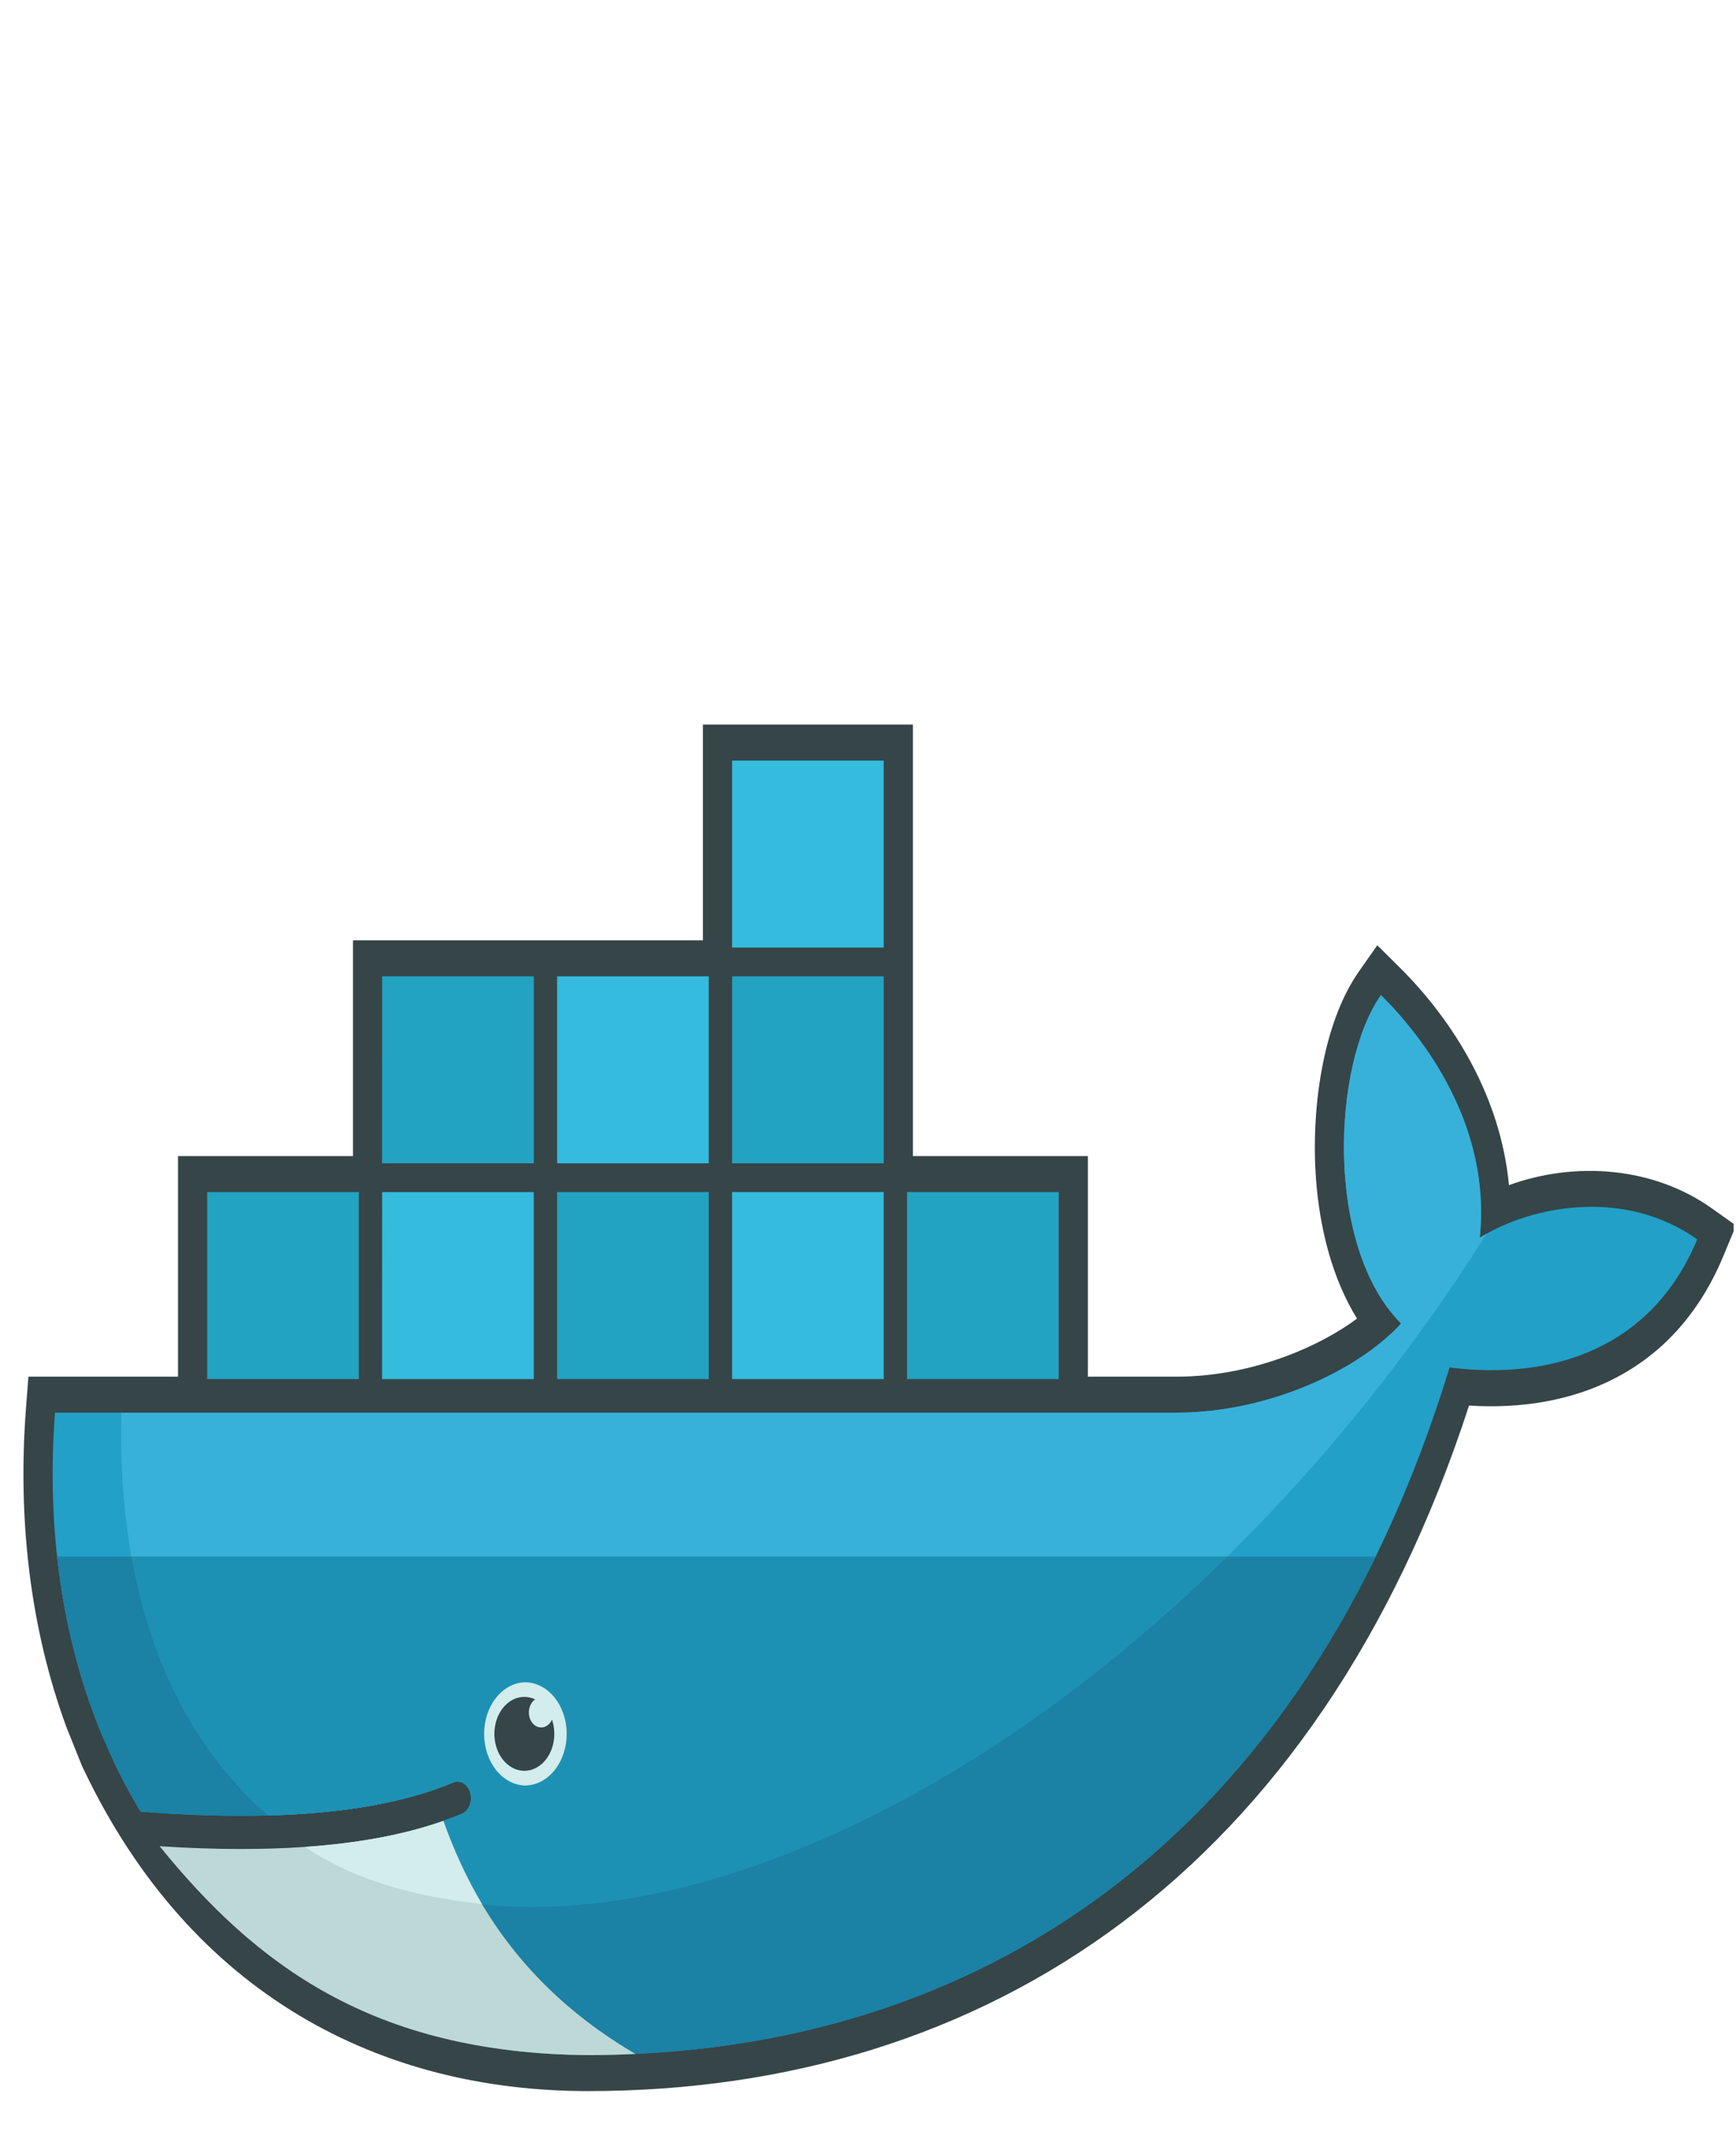 <svg width="74" height="91" viewBox="0 0 74 91" fill="none" xmlns="http://www.w3.org/2000/svg">
<g clip-path="url(#clip0_58_1488)">
<g clip-path="url(#clip1_58_1488)">
<path d="M38.915 49.271H46.373V58.672H50.145C51.887 58.672 53.676 58.29 55.328 57.6C56.137 57.263 57.046 56.79 57.846 56.197C56.794 54.502 56.255 52.365 56.097 50.254C55.881 47.385 56.352 43.65 57.925 41.404L58.71 40.286L59.644 41.212C61.995 43.541 63.975 46.796 64.322 50.509C67.153 49.481 70.478 49.725 72.975 51.502L74 52.23L73.462 53.528C71.351 58.609 66.938 60.18 62.621 59.903C56.164 79.733 42.105 89.119 25.06 89.119C16.254 89.119 8.173 85.061 3.574 75.427L3.498 75.27L2.825 73.59C1.271 69.349 0.754 64.706 1.104 60.064L1.21 58.672H7.589V49.271H15.047V40.076H29.963V30.881H38.915V49.271Z" fill="#364548"/>
<path d="M63.077 52.751C63.576 47.959 60.668 44.197 58.865 42.409C56.787 45.371 56.462 53.138 59.725 56.407C57.907 58.399 54.071 60.206 50.144 60.206H2.344C1.964 65.261 2.682 69.915 4.325 73.897L4.869 75.124C5.213 75.844 5.59 76.541 5.994 77.209C7.959 77.366 9.772 77.419 11.43 77.374C14.688 77.284 17.346 76.811 19.36 75.949C19.499 75.905 19.647 75.928 19.774 76.012C19.901 76.097 19.997 76.237 20.044 76.404C20.091 76.572 20.085 76.756 20.028 76.919C19.97 77.082 19.865 77.212 19.734 77.284C19.466 77.4 19.186 77.505 18.897 77.606C17.109 78.224 15.271 78.593 13.416 78.709C13.547 78.713 13.279 78.731 13.279 78.731L13.036 78.754C12.172 78.814 11.241 78.825 10.286 78.825C9.243 78.825 8.218 78.802 7.068 78.728L7.038 78.75C11.019 84.27 17.249 87.578 25.053 87.578C41.573 87.578 55.586 78.547 61.791 58.279C66.192 58.837 70.423 57.45 72.348 52.819C69.288 50.648 65.346 51.341 63.077 52.751Z" fill="#22A0C8"/>
<path d="M63.077 52.751C63.576 47.959 60.668 44.197 58.865 42.409C56.787 45.371 56.462 53.138 59.725 56.407C57.907 58.399 54.071 60.206 50.144 60.206H5.173C4.979 67.946 7.308 73.819 11.43 77.374C14.688 77.284 17.346 76.811 19.36 75.949C19.499 75.905 19.647 75.928 19.774 76.012C19.901 76.097 19.997 76.237 20.044 76.404C20.091 76.572 20.085 76.756 20.028 76.919C19.97 77.082 19.865 77.212 19.734 77.284C19.466 77.4 19.186 77.505 18.897 77.606C17.061 78.241 15.174 78.626 13.27 78.754L13.215 78.69C18.836 82.245 26.991 82.234 36.335 77.805C46.814 72.84 56.568 63.386 63.372 52.568L63.077 52.751Z" fill="#37B1D9"/>
<path d="M2.433 66.345C2.731 69.052 3.372 71.588 4.325 73.894L4.869 75.12C5.213 75.84 5.59 76.537 5.994 77.205C7.959 77.362 9.772 77.415 11.43 77.37C14.688 77.28 17.346 76.808 19.36 75.945C19.499 75.901 19.647 75.924 19.774 76.008C19.901 76.093 19.997 76.233 20.044 76.401C20.091 76.569 20.085 76.752 20.028 76.915C19.97 77.078 19.865 77.208 19.734 77.28C19.466 77.396 19.186 77.501 18.897 77.603C17.063 78.229 15.18 78.606 13.279 78.728C13.203 78.735 13.072 78.735 12.996 78.739C12.133 78.799 11.211 78.836 10.256 78.836C9.212 78.836 8.148 78.81 7.001 78.739C10.983 84.259 17.249 87.581 25.056 87.581C39.2 87.581 51.504 80.963 58.646 66.341H2.433V66.345Z" fill="#1B81A5"/>
<path d="M5.605 66.345C6.451 71.1 8.483 74.831 11.433 77.37C14.691 77.28 17.349 76.808 19.363 75.945C19.502 75.901 19.65 75.924 19.777 76.008C19.904 76.093 20 76.233 20.047 76.401C20.094 76.569 20.088 76.752 20.031 76.915C19.973 77.078 19.868 77.208 19.737 77.28C19.469 77.396 19.189 77.501 18.9 77.603C17.053 78.229 15.156 78.606 13.243 78.728C18.864 82.282 26.994 82.23 36.338 77.805C41.993 75.127 47.434 71.141 52.316 66.338H5.605V66.345Z" fill="#1D91B4"/>
<path d="M8.832 50.805H15.296V58.774H8.832V50.805ZM9.371 51.469H9.882V58.11H9.371V51.469ZM10.329 51.469H10.858V58.11H10.329V51.469ZM11.308 51.469H11.837V58.11H11.308V51.469ZM12.288 51.469H12.817V58.11H12.288V51.469ZM13.267 51.469H13.796V58.11H13.267V51.469ZM14.246 51.469H14.757V58.11H14.246V51.469ZM16.29 41.61H22.754V49.579H16.287L16.29 41.61ZM16.829 42.274H17.34V48.915H16.829V42.274ZM17.787 42.274H18.316V48.915H17.787V42.274ZM18.766 42.274H19.296V48.915H18.766V42.274ZM19.746 42.274H20.275V48.915H19.746V42.274ZM20.725 42.274H21.254V48.915H20.725V42.274ZM21.705 42.274H22.216V48.915H21.705V42.274Z" fill="#23A3C2"/>
<path d="M16.291 50.805H22.754V58.774H16.287L16.291 50.805ZM16.829 51.469H17.34V58.11H16.829V51.469ZM17.787 51.469H18.316V58.11H17.787V51.469ZM18.766 51.469H19.296V58.11H18.766V51.469ZM19.746 51.469H20.275V58.11H19.746V51.469ZM20.725 51.469H21.255V58.11H20.725V51.469ZM21.705 51.469H22.216V58.11H21.705V51.469Z" fill="#34BBDE"/>
<path d="M23.749 50.805H30.212V58.774H23.749V50.805ZM24.287 51.469H24.798V58.11H24.287V51.469ZM25.245 51.469H25.774V58.11H25.245V51.469ZM26.224 51.469H26.754V58.11H26.224V51.469ZM27.204 51.469H27.733V58.11H27.204V51.469ZM28.183 51.469H28.716V58.11H28.183V51.469ZM29.163 51.469H29.674V58.11H29.163V51.469Z" fill="#23A3C2"/>
<path d="M23.749 41.61H30.212V49.579H23.749V41.61ZM24.287 42.274H24.798V48.915H24.287V42.274ZM25.245 42.274H25.774V48.915H25.245V42.274ZM26.224 42.274H26.754V48.915H26.224V42.274ZM27.204 42.274H27.733V48.915H27.204V42.274ZM28.183 42.274H28.716V48.915H28.183V42.274ZM29.163 42.274H29.674V48.915H29.163V42.274ZM31.207 50.805H37.67V58.774H31.207V50.805ZM31.745 51.469H32.256V58.11H31.745V51.469ZM32.703 51.469H33.233V58.11H32.703V51.469ZM33.683 51.469H34.212V58.11H33.683V51.469ZM34.662 51.469H35.191V58.11H34.662V51.469ZM35.642 51.469H36.171V58.11H35.642V51.469ZM36.621 51.469H37.132V58.11H36.621V51.469Z" fill="#34BBDE"/>
<path d="M31.207 41.61H37.67V49.579H31.207V41.61ZM31.745 42.274H32.256V48.915H31.745V42.274ZM32.703 42.274H33.233V48.915H32.703V42.274ZM33.683 42.274H34.212V48.915H33.683V42.274ZM34.662 42.274H35.191V48.915H34.662V42.274ZM35.642 42.274H36.171V48.915H35.642V42.274ZM36.621 42.274H37.132V48.915H36.621V42.274Z" fill="#23A3C2"/>
<path d="M31.207 32.415H37.67V40.384H31.207V32.415ZM31.745 33.079H32.256V39.72H31.745V33.079ZM32.703 33.079H33.233V39.72H32.703V33.079ZM33.683 33.079H34.212V39.72H33.683V33.079ZM34.662 33.079H35.191V39.72H34.662V33.079ZM35.642 33.079H36.171V39.72H35.642V33.079ZM36.621 33.079H37.132V39.72H36.621V33.079Z" fill="#34BBDE"/>
<path d="M38.665 50.805H45.129V58.774H38.665V50.805ZM39.203 51.469H39.714V58.11H39.203V51.469ZM40.161 51.469H40.691V58.11H40.161V51.469ZM41.141 51.469H41.67V58.11H41.141V51.469ZM42.12 51.469H42.65V58.11H42.12V51.469ZM43.1 51.469H43.629V58.11H43.1V51.469ZM44.079 51.469H44.59V58.11H44.079V51.469Z" fill="#23A3C2"/>
<path d="M22.349 71.696C22.823 71.689 23.279 71.913 23.618 72.32C23.956 72.728 24.15 73.284 24.156 73.868C24.162 74.451 23.98 75.013 23.65 75.431C23.32 75.849 22.868 76.088 22.395 76.095H22.346C21.886 76.071 21.451 75.829 21.132 75.418C20.814 75.008 20.636 74.462 20.636 73.894C20.637 73.326 20.815 72.78 21.134 72.37C21.454 71.961 21.889 71.719 22.349 71.696Z" fill="#D3ECEC"/>
<path d="M22.349 72.319C22.514 72.319 22.669 72.356 22.812 72.424C22.71 72.493 22.63 72.601 22.585 72.733C22.539 72.864 22.531 73.011 22.561 73.149C22.591 73.287 22.658 73.408 22.751 73.494C22.844 73.579 22.957 73.624 23.073 73.62C23.167 73.62 23.259 73.59 23.339 73.531C23.419 73.472 23.485 73.388 23.53 73.286C23.635 73.598 23.657 73.944 23.591 74.272C23.525 74.6 23.376 74.893 23.164 75.109C22.953 75.324 22.691 75.449 22.417 75.467C22.143 75.484 21.872 75.392 21.644 75.205C21.415 75.018 21.242 74.745 21.149 74.427C21.056 74.109 21.049 73.763 21.128 73.439C21.207 73.115 21.369 72.832 21.588 72.63C21.808 72.428 22.075 72.319 22.349 72.319Z" fill="#364548"/>
<path d="M27.088 87.536C22.672 84.953 20.248 81.439 18.9 77.606C17.261 78.184 15.287 78.551 12.996 78.713C12.133 78.772 11.226 78.802 10.274 78.802C9.176 78.802 8.017 78.761 6.804 78.683C10.855 83.674 15.837 87.514 25.063 87.585C25.741 87.585 26.416 87.57 27.088 87.536Z" fill="#BDD9D7"/>
<path d="M20.54 81.146C19.892 80.042 19.342 78.856 18.9 77.606C17.261 78.184 15.287 78.555 12.996 78.713C14.572 79.766 16.823 80.741 20.54 81.146Z" fill="#D3ECEC"/>
</g>
</g>
<defs>
<clipPath id="clip0_58_1488">
<rect width="73" height="90" fill="white" transform="translate(0.9 0.5)"/>
</clipPath>
<clipPath id="clip1_58_1488">
<rect width="73" height="90" fill="white" transform="translate(1 15)"/>
</clipPath>
</defs>
</svg>
